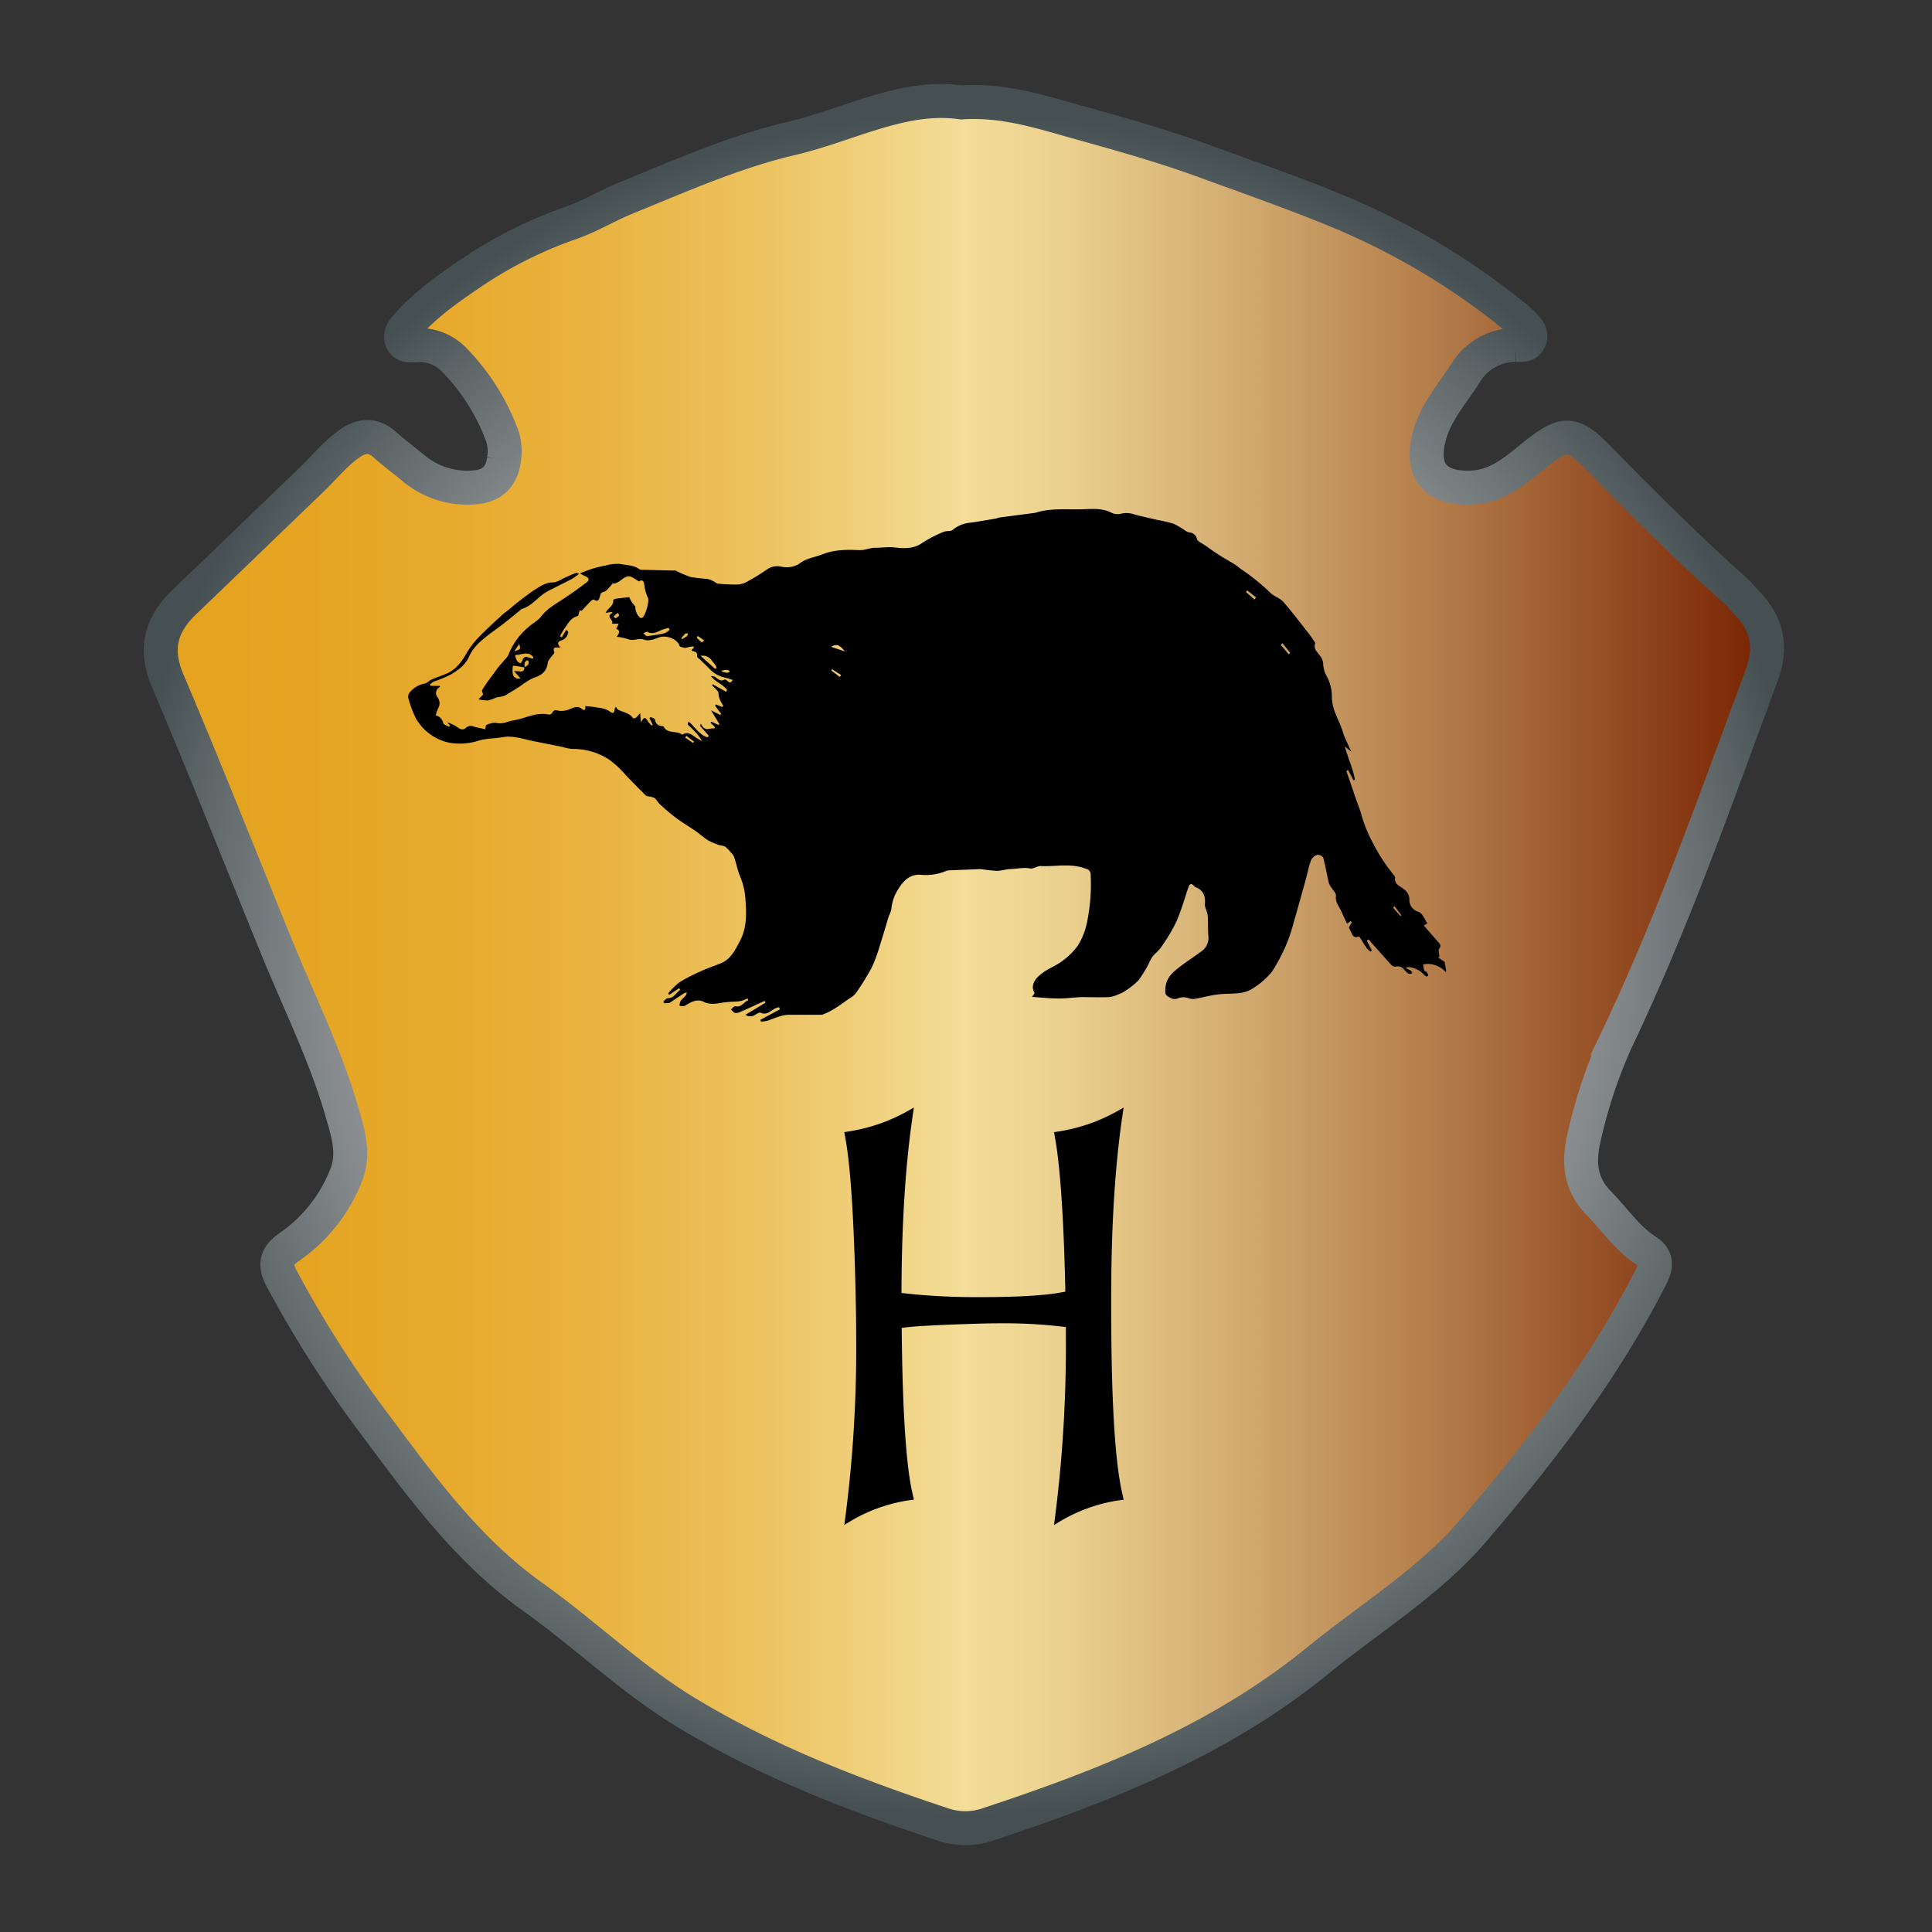 <svg id="Hufflepuff" xmlns="http://www.w3.org/2000/svg" xmlns:xlink="http://www.w3.org/1999/xlink" viewBox="0 0 512 512"><rect x="0" y="0" width="512" height="512" fill="#333333" stroke="none"/><defs><style>.cls-1{stroke-miterlimit:10;stroke-width:9px;fill:url(#Citrine);stroke:url(#Steel_Radial);}</style><linearGradient id="Citrine" x1="42.6" y1="255.63" x2="468.26" y2="255.63" gradientUnits="userSpaceOnUse"><stop offset="0" stop-color="#e5a31e"/><stop offset="0.09" stop-color="#e5a522"/><stop offset="0.18" stop-color="#e7aa2d"/><stop offset="0.27" stop-color="#e9b340"/><stop offset="0.36" stop-color="#ecc05b"/><stop offset="0.44" stop-color="#f0d07d"/><stop offset="0.5" stop-color="#f3dd99"/><stop offset="0.56" stop-color="#ebd18f"/><stop offset="0.66" stop-color="#d5af74"/><stop offset="0.8" stop-color="#b27a48"/><stop offset="0.97" stop-color="#81300c"/><stop offset="1" stop-color="#782200"/></linearGradient><radialGradient id="Steel_Radial" cx="255.43" cy="255.63" r="225.49" gradientUnits="userSpaceOnUse"><stop offset="0" stop-color="#e5e2df"/><stop offset="0" stop-color="#f1efee"/><stop offset="0" stop-color="#fff"/><stop offset="0.13" stop-color="#f0f0f1"/><stop offset="0.37" stop-color="#c9cacb"/><stop offset="0.52" stop-color="#adaeb0"/><stop offset="0.6" stop-color="#a3a5a7"/><stop offset="0.74" stop-color="#898d90"/><stop offset="0.91" stop-color="#5f6769"/><stop offset="1" stop-color="#465053"/></radialGradient></defs><title>Hufflepuff</title><path class="cls-1" d="M254.79,27.14c11.35-.72,20.94,2.5,30.76,5.23,11.38,3.16,22.72,6.35,33.81,10.4,11.24,4.11,22.55,8.06,33.62,12.58a189.11,189.11,0,0,1,48,28.2,23.71,23.71,0,0,1,3,2.68c1,1.11,2.14,2.33,1.29,4-.75,1.45-2.29,1.15-3.58,1.18A15.49,15.49,0,0,0,388.3,99c-3.3,5.17-7.49,9.85-9.3,15.87-2.94,9.74,1.24,14.87,11.25,14.32,7.29-.4,12.06-5.21,17.28-9.27,7-5.42,9.33-5.39,15.63,1,11.8,12,23.62,23.91,36.17,35.1,1.24,1.11,2.34,2.37,3.49,3.58,5.41,5.66,6.91,11.56,4,19.48-12,32.33-23.36,64.89-38.22,96.08a132.34,132.34,0,0,0-8.75,26c-1.54,6.4-1.35,12.4,3.78,17.62,4.19,4.25,7.5,9.37,12.64,12.68,2.88,1.85,2.74,4,1.31,6.84C425,363,408.27,384.85,390.38,405.69c-11.6,13.51-27.17,23-41,34.25-26,21.29-56.61,33.36-88.06,43.7a18.4,18.4,0,0,1-11.78-.26c-23.75-7.88-47-16.86-68.43-30-14.24-8.77-26.28-20.47-39.83-30.11-18.34-13.05-30.85-31-44.06-48.63A298.09,298.09,0,0,1,74.84,339.2c-2.07-3.75-1.93-6.17,1.85-8.75a41.51,41.51,0,0,0,15-18.89c2.34-5.65.57-11.26-1-16.64-4.28-14.94-11.2-28.86-17.07-43.19C63.92,228,54.54,204.12,44.48,180.52c-3.66-8.58-1.87-15,4.46-21.06,11.21-10.69,22.31-21.49,33.5-32.2,3.36-3.22,6.27-6.91,10.12-9.64,3.28-2.33,6.32-2.58,9.47.26,2.34,2.12,4.91,4,7.33,6a22.19,22.19,0,0,0,16.2,5.29c4.77-.27,7.39-2.8,8-7.36a13.54,13.54,0,0,0-.34-5.92A56.68,56.68,0,0,0,120,95a12.79,12.79,0,0,0-9.61-3.54c-1.45,0-3.22.5-3.92-1.32-.63-1.62.53-2.92,1.49-4,4.77-5.42,10.67-9.57,16.56-13.57a113,113,0,0,1,26.7-13.46c5-1.72,9.53-4.53,14.47-6.55,14.47-5.91,28.94-12.34,44-15.86C224.93,33.14,239.35,24.92,254.79,27.14Z"/><path d="M153.72,151.94c1.1-.42,2.19-.9,3.31-1.24a30,30,0,0,1,3.45-.82,10.5,10.5,0,0,1,3.77-.44c1.75.36,3.65.27,5.23,1.43a1.78,1.78,0,0,0,.95.14l8,.19a1.7,1.7,0,0,1,.61,0,29.78,29.78,0,0,0,4,1.72,40.77,40.77,0,0,0,4.39.49,6.88,6.88,0,0,1,1.74.68c.37.17.71.55,1.08.58a44.76,44.76,0,0,0,5.44.23,6.38,6.38,0,0,0,2.63-.94,51.79,51.79,0,0,0,4.75-2.92,4.87,4.87,0,0,1,3.83-.91,6.25,6.25,0,0,0,5.09-.86c1.8-1.39,4-1.57,5.94-2.36,3.19-1.27,6.48-1.27,9.83-1.12,1.44.06,2.91-.67,4.36-.63,1.68,0,3.31-.28,5-.08,2.46.28,5.08.44,7.43-1.3a35.11,35.11,0,0,1,5.4-2.79,2.88,2.88,0,0,1,.7-.19c.64-.13,1.43,0,1.89-.42a8.33,8.33,0,0,1,4.57-1.86c1.13-.13,2.25-.34,3.37-.52s2.32-.38,3.48-.59c.32-.06.63-.23.95-.27l9.21-1.21a2.11,2.11,0,0,0,.37-.06c4.16-1.32,8.47-.75,12.7-.92,2.42-.09,5.1-.31,7.5,1a3.72,3.72,0,0,0,2.54.15,6,6,0,0,1,3.24.19c2.07.57,4.16,1,6.25,1.5a37.46,37.46,0,0,1,4.27,1,19.62,19.62,0,0,1,3,1.75,3.69,3.69,0,0,0,1.1.55,2.25,2.25,0,0,1,2.13,1.78c.19.67,1.3,1.06,2,1.56,1.32.92,2.63,1.87,4,2.74s2.74,1.62,4.1,2.47c.59.37,1.11.88,1.7,1.27a57.69,57.69,0,0,1,7.68,6.22c1,.95,2.47,1.33,3.36,2.34,2.28,2.59,4.36,5.37,6.51,8.09.5.64,1,1.3,1.44,2,.21.31.59.75.51,1-.48,1.5.63,2.24,1.26,3.19a3.73,3.73,0,0,1,.89,2.43,7.51,7.51,0,0,0,1,3.17,11.33,11.33,0,0,1,1.29,5.13c-.07,3,1.39,5.52,2.45,8.16.32.8.51,1.66.84,2.45.56,1.33,1.18,2.63,1.86,4.13l-1.73-1.41c.85,3,2.13,5.81,2.7,8.83l-.37.17-1.44-2.72-.47.23c.24.7.49,1.4.73,2.1.59,1.72,1.17,3.45,1.76,5.17.52,1.51,1.16,3,1.55,4.54a36.33,36.33,0,0,0,2.81,6.93,51.41,51.41,0,0,0,3.14,5.37c.85,1.32,1.87,2.53,2.81,3.8.05.07.13.16.12.22-.31,1.94,1.31,2.35,2.3,3.19a3.25,3.25,0,0,1,1.48,2.77,3.22,3.22,0,0,0,2.41,3.22,2.33,2.33,0,0,1,1,.83c.49.69.87,1.46,1.33,2.26l-.9.57c1.31,1.51,2.55,2.94,3.79,4.36.47.54.94,1,.25,1.78a1.06,1.06,0,0,0-.09.7c0,.46.13.92.2,1.38l-.36.22,1.71,1.19.45,2.58c-.12,0-.18.07-.2.06a6.53,6.53,0,0,0-4.77-2.12,7,7,0,0,0-1.16.13,8.64,8.64,0,0,0,.26,1.56c.08.23.5.29.69.51a1.68,1.68,0,0,1,.36.78c0,.11-.29.41-.38.38a1.6,1.6,0,0,1-.68-.46,6.27,6.27,0,0,0-4.1-2.06c-.14,0-.29.09-.83.26.59.27.88.38,1.13.54a2.54,2.54,0,0,1,.63.54c0,.06-.08.42-.15.43a1.48,1.48,0,0,1-.91-.06,12.93,12.93,0,0,1-1.18-1.15,2,2,0,0,0-2.12-.67c-.33.11-.93-.21-1.23-.53-2-2.21-4-4.46-6-6.7l-.43.37,1.34,2.58-.4.3a7.92,7.92,0,0,1-1.06-1.05c-.59-.86-1.11-1.77-1.68-2.65-.08-.13-.29-.31-.38-.28-1.52.58-1.74-.76-2.22-1.7-.15-.3-.29-.61-.35-.75l.79-1.4-.35-.25-.86.65a1.61,1.61,0,0,1-.23-.29c-.48-1-.94-2.06-1.42-3.09-.59-1.27-1.59-2.32-1.36-4,.08-.61-.7-1.36-1.09-2a5.56,5.56,0,0,1-.79-1.35c-.52-2.24-.89-4.52-1.49-6.73a1.73,1.73,0,0,0-1.55-.76,2.7,2.7,0,0,0-1.6,1.3,16.22,16.22,0,0,0-.91,3c-.22.82-.41,1.65-.63,2.46q-.91,3.31-1.85,6.61c-.43,1.53-.85,3.07-1.31,4.59a41.24,41.24,0,0,1-1.62,5.05,47.67,47.67,0,0,1-4.07,7.9,20.15,20.15,0,0,1-4.94,4.37,8,8,0,0,1-3.44,1.31c-2,.29-4.06.16-6.07.41s-3.84.78-5.77,1.12a3.68,3.68,0,0,1-1.78-.07,4,4,0,0,0-3.23.08,2.17,2.17,0,0,1-1.67-.2c-1.49-.76-1.49-1-1.38-2.66.19-2.6,1.84-4.06,3.57-5.41s3.85-2.72,5.75-4.13a4.37,4.37,0,0,0,2.07-4.16c-.17-1.78-.06-3.6-.17-5.39a10,10,0,0,0-.55-2,2.85,2.85,0,0,1-.22-1c.24-2.2-.39-3.83-2.47-4.62-.22-.08-.37-.34-.56-.5-.62-.55-1-.37-1.29.41-1.06,3.11-1.94,6.3-3.25,9.28a46.73,46.73,0,0,1-4,6.69c-.63,1-1.6,1.66-2.33,2.56a13.74,13.74,0,0,0-.94,1.76,31,31,0,0,1-2.71,4.44,19.16,19.16,0,0,1-3.57,2.87,7.79,7.79,0,0,1-1.83.92,8,8,0,0,1-2.43.72c-2.43.08-4.87,0-7.3,0-2,.05-4,.38-6,.36-2.31,0-4.61-.26-7.12-.42l.69-1a4.43,4.43,0,0,1-.49-1.37c0-1.87,1.31-3,2.49-3.91,1.59-1.24,3.56-1.91,5.17-3.12a18.22,18.22,0,0,0,4.31-4.24,18.76,18.76,0,0,0,2.51-6.69,49.42,49.42,0,0,0,.86-12,1.51,1.51,0,0,0-1.2-1.61c-4-1.58-8-.54-12.07-.74-.93,0-1.94.81-2.82.64-1.72-.33-3.37.1-5,.15-1.26,0-2.51.48-3.76.49a36.19,36.19,0,0,1-4-.44,8.32,8.32,0,0,0-1.22,0l-7.22.3a2.49,2.49,0,0,0-.84.1,14.1,14.1,0,0,1-6.86,1.08c-2.62-.24-4.5,1.35-5.83,3.55a11.27,11.27,0,0,0-2,5.54,7.74,7.74,0,0,1-.66,1.81c-.82,2.65-1.57,5.31-2.42,7.94a38.76,38.76,0,0,1-2.16,5.82,71.2,71.2,0,0,1-4.17,6.71,5.61,5.61,0,0,1-1.62,1.35c-2.17,1.46-4.21,3.14-6.65,4.1a2.72,2.72,0,0,1-.93.28c-2.76,0-5.51,0-8.27,0-2.16-.05-4,.91-6,1.58a8.13,8.13,0,0,1-1.72.21l-.08-.47,5.13-2.77-.19-.56a5.69,5.69,0,0,0-1.09.34c-1.2.65-2.21,1.87-3.83,1.11-.32-.15-.91.27-1.34.5a2.31,2.31,0,0,1-2.67.07l5.3-3.21-.22-.48-1.6.73c-1.67.76-3.33,1.54-5,2.25a2.08,2.08,0,0,1-1.32.17c-.38-.12-.66-.58-1-.89.39-.3.85-.93,1.15-.85,1.65.43,2.25-1.17,3.44-1.58l-.18-.49a13.25,13.25,0,0,1-1.57.63,9,9,0,0,1-1.6.21,33.65,33.65,0,0,0-3.37.26c-1.87.35-3.65.66-5.49-.38a3.62,3.62,0,0,0-2.48.12c-.81.24-1.52.86-2.32,1.18-.35.14-.81,0-1.22-.09a3.61,3.61,0,0,1,.29-1.23c.4-.58,1-1,1.41-1.57a2.21,2.21,0,0,0,.25-.7,2.36,2.36,0,0,0-.72.19c-1.22.79-2.42,1.61-3.63,2.42-.07,0-.14.12-.21.13a10.79,10.79,0,0,1-1.41.11c-.08,0-.25-.48-.21-.52.37-.31.78-.81,1.18-.82,1.61,0,2.16-1.47,3.24-2.2l-.27-.46-2.66,1.78-.25-.41a20.33,20.33,0,0,1,3-2.94,48,48,0,0,1,5.85-3c1.7-.78,3.49-1.35,5.22-2.08,2.53-1.07,3.67-3.46,4.92-5.8,1.88-3.53,1.76-7.25,1.48-11.14a18.73,18.73,0,0,0-1.43-6.08c-.69-1.66-1-3.47-1.61-5.19a3.16,3.16,0,0,0-.75-1,11,11,0,0,0-1.53-1.61,3.57,3.57,0,0,0-1.36-.35,21,21,0,0,1-3.11-1.28c-1.2-.73-2.26-1.72-3.42-2.53-1.64-1.14-3.36-2.16-5-3.36s-3-2.4-4.39-3.67c-.55-.49-.9-1.26-1.48-1.7a4.83,4.83,0,0,0-1.61-.47,1.82,1.82,0,0,1-.79-.29c-1.83-1.83-3.66-3.68-5.44-5.56a23.84,23.84,0,0,0-4.46-4.06,17.48,17.48,0,0,0-9.55-2.65,13.31,13.31,0,0,1-2.52-.52q-3.84-.78-7.68-1.54c-2.71-.53-5.34-1.55-8.18-1.06-2.21.38-4.53.29-6.66,1a16.43,16.43,0,0,1-6.33.63,12.11,12.11,0,0,1-4.11-1.15,13.26,13.26,0,0,1-5.89-5.4,27.46,27.46,0,0,1-2.08-5.62,1.89,1.89,0,0,1,.56-1.49,6.59,6.59,0,0,1,3.7-2.15c.69-.08,1.3-.82,2-1.12,1.2-.53,2.46-.94,3.67-1.44,2.55-1,4.17-3.07,5.55-5.53a22.5,22.5,0,0,1,3.5-4.5c1.92-2,4-3.82,6-5.7.5-.46,1.07-.82,1.6-1.24a74.12,74.12,0,0,1,6.86-5.3c1.46-.89,2.93-2,4.88-2,1.12,0,2.24-.85,3.35-1.32.91-.39,1.81-.84,2.74-1.18.24-.09.58.11.88.18a14,14,0,0,1-1.7,1.27c-1.7.92-3.45,1.76-5.17,2.65a18.67,18.67,0,0,0-2.49,1.38c-1.91,1.39-3.45,3.35-5.79,4.05-.26.08-.46.36-.69.54-1.35,1.08-2.68,2.17-4,3.22-2.12,1.64-4.36,3.11-6.35,4.91a12.4,12.4,0,0,0-3,4c-1,2.28-2.87,3.5-4.73,4.66a31.47,31.47,0,0,1-4.56,1.9,5.9,5.9,0,0,0-1,.72l.1.43h2.44l.12.29a1.74,1.74,0,0,0-.65,2.77,2.65,2.65,0,0,1,.1,2.93,13.2,13.2,0,0,0-.63,1.81,2.68,2.68,0,0,1,2,2.05c.1.46,1,.7,1.59,1l.21-.34-.75-.85a9.93,9.93,0,0,1,1.77.75c1,.33,1.92,1.85,3.19.72a1.86,1.86,0,0,1,2-.38c1,.33,2.12.51,3.13.75.13-.52.14-1.07.3-1.12a5,5,0,0,1,2.49-.59,5.08,5.08,0,0,0,2.89-.18c1.35-.44,2.77-.6,4.12-1,2.32-.74,4.6-1.53,7.08-1a.94.94,0,0,0,.82-.41c.5-1.06,1.23-.69,2-.57a5.53,5.53,0,0,0,1.81-.17c1.37-.26,2.61-1.54,4.14-.32.82.65,1-.08.84-.8,1.18.14,2.29.2,3.36.44a6.77,6.77,0,0,1,2.88.83c1.26.91,1.35.78,1.67-.87,0,0,.14-.07.24-.11.21.24.38.6.64.73,1.32.67,2.91.78,3.88,2.2.07.11.64,0,.88-.22a7.63,7.63,0,0,0,1-1.14l.22,2.49c.8-1.52,1.14-1.51,1.89-.25a8,8,0,0,0,.94,1.09l.28-.26-.86-1.68.33-.34c.4.23,1.11.41,1.15.7.22,1.43,1.14,1.67,2.22,1.76l0,0c1.08,2.17,3.49,1,5,2.25,1.59-1.09,2.69.19,3.9.92.44.26.89.51,1.34.77a10.56,10.56,0,0,0-.85-1.33,26,26,0,0,0-2.41-2.57c-.57-.5-.65-.39-.32-1.28,1.72,1.33,2.85,3.58,5.05,4.17l.33-.42-2.3-2.58.2-.63c1,2.34,2.39,1.08,3.62,1.27l.1-.33-1.16-1.16.19-.3,2,.9.13-.28-2.19-3.62,2.45,1.22.21-.3L189.5,187l.21-.31,1.69.66.29-.25c-.26-.47-.54-.93-.78-1.42a6.61,6.61,0,0,1-.44-1.22c-.1-.41,0-.95-.21-1.23a14,14,0,0,0-1.56-1.57l.19-.33,3.53,2,.28-.49c-1.17-1.51-3-2.08-4.31-3.62a1.66,1.66,0,0,1,1,.12c.83.45,1.48,1.47,2.62.73.13-.08.53.17.73.36.91.9,1.16.13,1.44-.25-.83-.24-1.53-.51-2.26-.66a7.89,7.89,0,0,1-4-2.38c-.77-.78-1.55-1.53-2.33-2.29-.3-.29-.88-.64-.84-.87.21-1.27-.69-1.26-1.38-1.52-.06,0-.09-.13-.13-.21l.62-.54-.06-.42c-.41.05-.82.09-1.22.16a4.39,4.39,0,0,1-1,.25,8.1,8.1,0,0,1-1.43-.37l0,0c-.54-2.06-3.62-3.18-5.77-2.32-1.15.46-2.64.93-3.66.52-1.49-.6-2.8.48-4.2-.13a16.17,16.17,0,0,0-3.14-.66c.93-1,.93-1.72-.07-2.11l.65-1.34h-1.79c.66-1.07-1.91-1.71.19-2.92l-.29-.21-1.56.26c.5-1.27,2.17-1.76,2-3.43,0-.07.46-.28.72-.32,1.14-.16,2.29-.28,3.52-.43a10.35,10.35,0,0,0,.62,1.24,14.55,14.55,0,0,0,1,1.27,3.82,3.82,0,0,0,1.32,3,.72.72,0,0,0,.57-.09c.77-.49,1.82-4.18,1.5-5.1a12.14,12.14,0,0,1-.95-3.07c-.1-1.58-.61-2-1.45-1.42-1.1-.57-1.91-1.34-2.7-1.33-1.59,0-2.53,2-4.3,1.91-.17,0-.35.46-.56.66-.57.55-1.09,1.35-1.76,1.53a1.16,1.16,0,0,0-1,1c-.22.74-.38,1.91-1.64,1.07-.14-.09-.56.12-.75.31-.79.79-1.54,1.62-2.48,2.62l-.53-.08c-.23.65-.33,1.48-.59,1.53-1.74.39-2.48,1.89-3.41,3.19-.47.66-.83,1.4-1.25,2.1l.47.34,1.2-2,.53.51a2.61,2.61,0,0,1-1.67,2.24c-1.58.48-1,1.16-.42,2-1.73-.25-2,0-1.58,1.33-.66,1-1.64,1.77-1.77,2.7-.31,2.39-1.74,3.26-3.6,3.9a11.51,11.51,0,0,0-2.22,1.2c-.71.44-1.36,1-2.07,1.43-1.13.72-2.27,1.4-3.42,2.08a2.72,2.72,0,0,1-.8.25c-.54.12-1.09.16-1.61.32a12,12,0,0,1-2.06.74,12.3,12.3,0,0,1-2.57-.29l1.22-1.24c-.08-.44-.37-1-.21-1.28a35.58,35.58,0,0,1,2-2.93c.74-1,1.47-2.06,2.24-3.05.54-.69,1.15-1.3,1.71-2a5,5,0,0,0,1-1.34,18,18,0,0,1,5.26-7.29c1.1-1,2.49-1.66,3.36-2.8,1.75-2.29,4.16-3.47,6.39-5,2-1.33,3.91-2.71,5.81-4.16.7-.54.42-1.22-.41-1.51A7.61,7.61,0,0,1,153.72,151.94Zm-14.65,24.95c-.83-.15-1.66-.3-2.49-.43a2.48,2.48,0,0,0-.65,0,6.47,6.47,0,0,0,0,2.3,1.54,1.54,0,0,0,2,1l-1.69-1.87c1.25-.26,2.59.77,2.78-1.08a3.55,3.55,0,0,0,.91-.63,1.58,1.58,0,0,0,.18-.93c0-.09-.4-.3-.48-.24a1.43,1.43,0,0,0-.6.69A4.11,4.11,0,0,0,139.07,176.89Zm38.44-10-.42-.53a6.9,6.9,0,0,1-.85.29c-1.53.31-2.87,1.77-4.63.81-.25-.13-.73.23-1.11.36.32.26.66.78,1,.75a41.57,41.57,0,0,0,4.66-.76A4.86,4.86,0,0,0,177.51,166.85Zm-41,6.77a6.23,6.23,0,0,0,.47,1.41,1.73,1.73,0,0,0,.93.68c.12,0,.44-.49.56-.81.34-.91.9-1,1.68-.68a7.88,7.88,0,0,0,1.11.3l.07-.41C140,172.46,138.29,173.51,136.47,173.61Zm49.2.19c1.24,1.11,2.47,2.23,3.72,3.33.07.06.29-.05.43-.08a2,2,0,0,0-.15-.66,13.62,13.62,0,0,0-1.07-1.37A2.86,2.86,0,0,0,185.67,173.81Zm34.6-2.41,3.61,1.19C222.38,170.8,221.65,170.59,220.27,171.4Zm-84.06,1.2c1.76-.61,1.76-.61,1.34-2Zm194.27-16.19-.31.44,2.23,2,.42-.58Zm9.35,14-.45.43,2.11,2.54.41-.39ZM183.68,196.9l.22-.37-2-1.55-.31.51Zm-20-34.49-1.08.95c.18.17.45.53.53.49a4.3,4.3,0,0,0,1-.77A6.5,6.5,0,0,0,163.72,162.41Zm22.94,7.32c-.65-.47-1.17-.84-1.7-1.19a2.24,2.24,0,0,0-.28.44,14.22,14.22,0,0,0,1.33,1.25S186.34,170,186.66,169.73Zm-6.08-.58.2.24a11.9,11.9,0,0,0,1.31-.81c.16-.13.19-.46.27-.7-.25,0-.59-.07-.74.07A11,11,0,0,0,180.57,169.14Zm10.76,8.56,0,.24a8.08,8.08,0,0,0,1.24.35,1.62,1.62,0,0,0,.76-.22.52.52,0,0,0,0-.35,2,2,0,0,0-.77-.2A8.8,8.8,0,0,0,191.33,177.7Zm31.26,1.68.35-.5-2.39-1.54-.22.34Zm147,60.76-.4.4,2,2.22.23-.22Z"/><path d="M223.75,404.17a347.18,347.18,0,0,0,3.15-49.22q0-4-.07-7.91-.59-32.23-2.64-44.53l-.44-2.49a47,47,0,0,0,17.94-6.23l.51-.29q-3.22,20.29-3.3,49.15a169.36,169.36,0,0,0,19.7,1.1h1.32q15.67,0,22.41-1.46-.59-27.54-2.56-39.77l-.44-2.49a47,47,0,0,0,17.94-6.23l.51-.29q-3.3,20.73-3.3,50.39v2.56q0,35.23,2.71,48.34l.59,2.64a42.75,42.75,0,0,0-18.46,6.74,358.69,358.69,0,0,0,3.15-50v-2.49a131.06,131.06,0,0,0-17.07-1q-2.71,0-5.2.07-17.65.51-21.24,1.17.29,31.42,2.64,42.85l.59,2.64a42.75,42.75,0,0,0-18.46,6.74Z"/></svg>